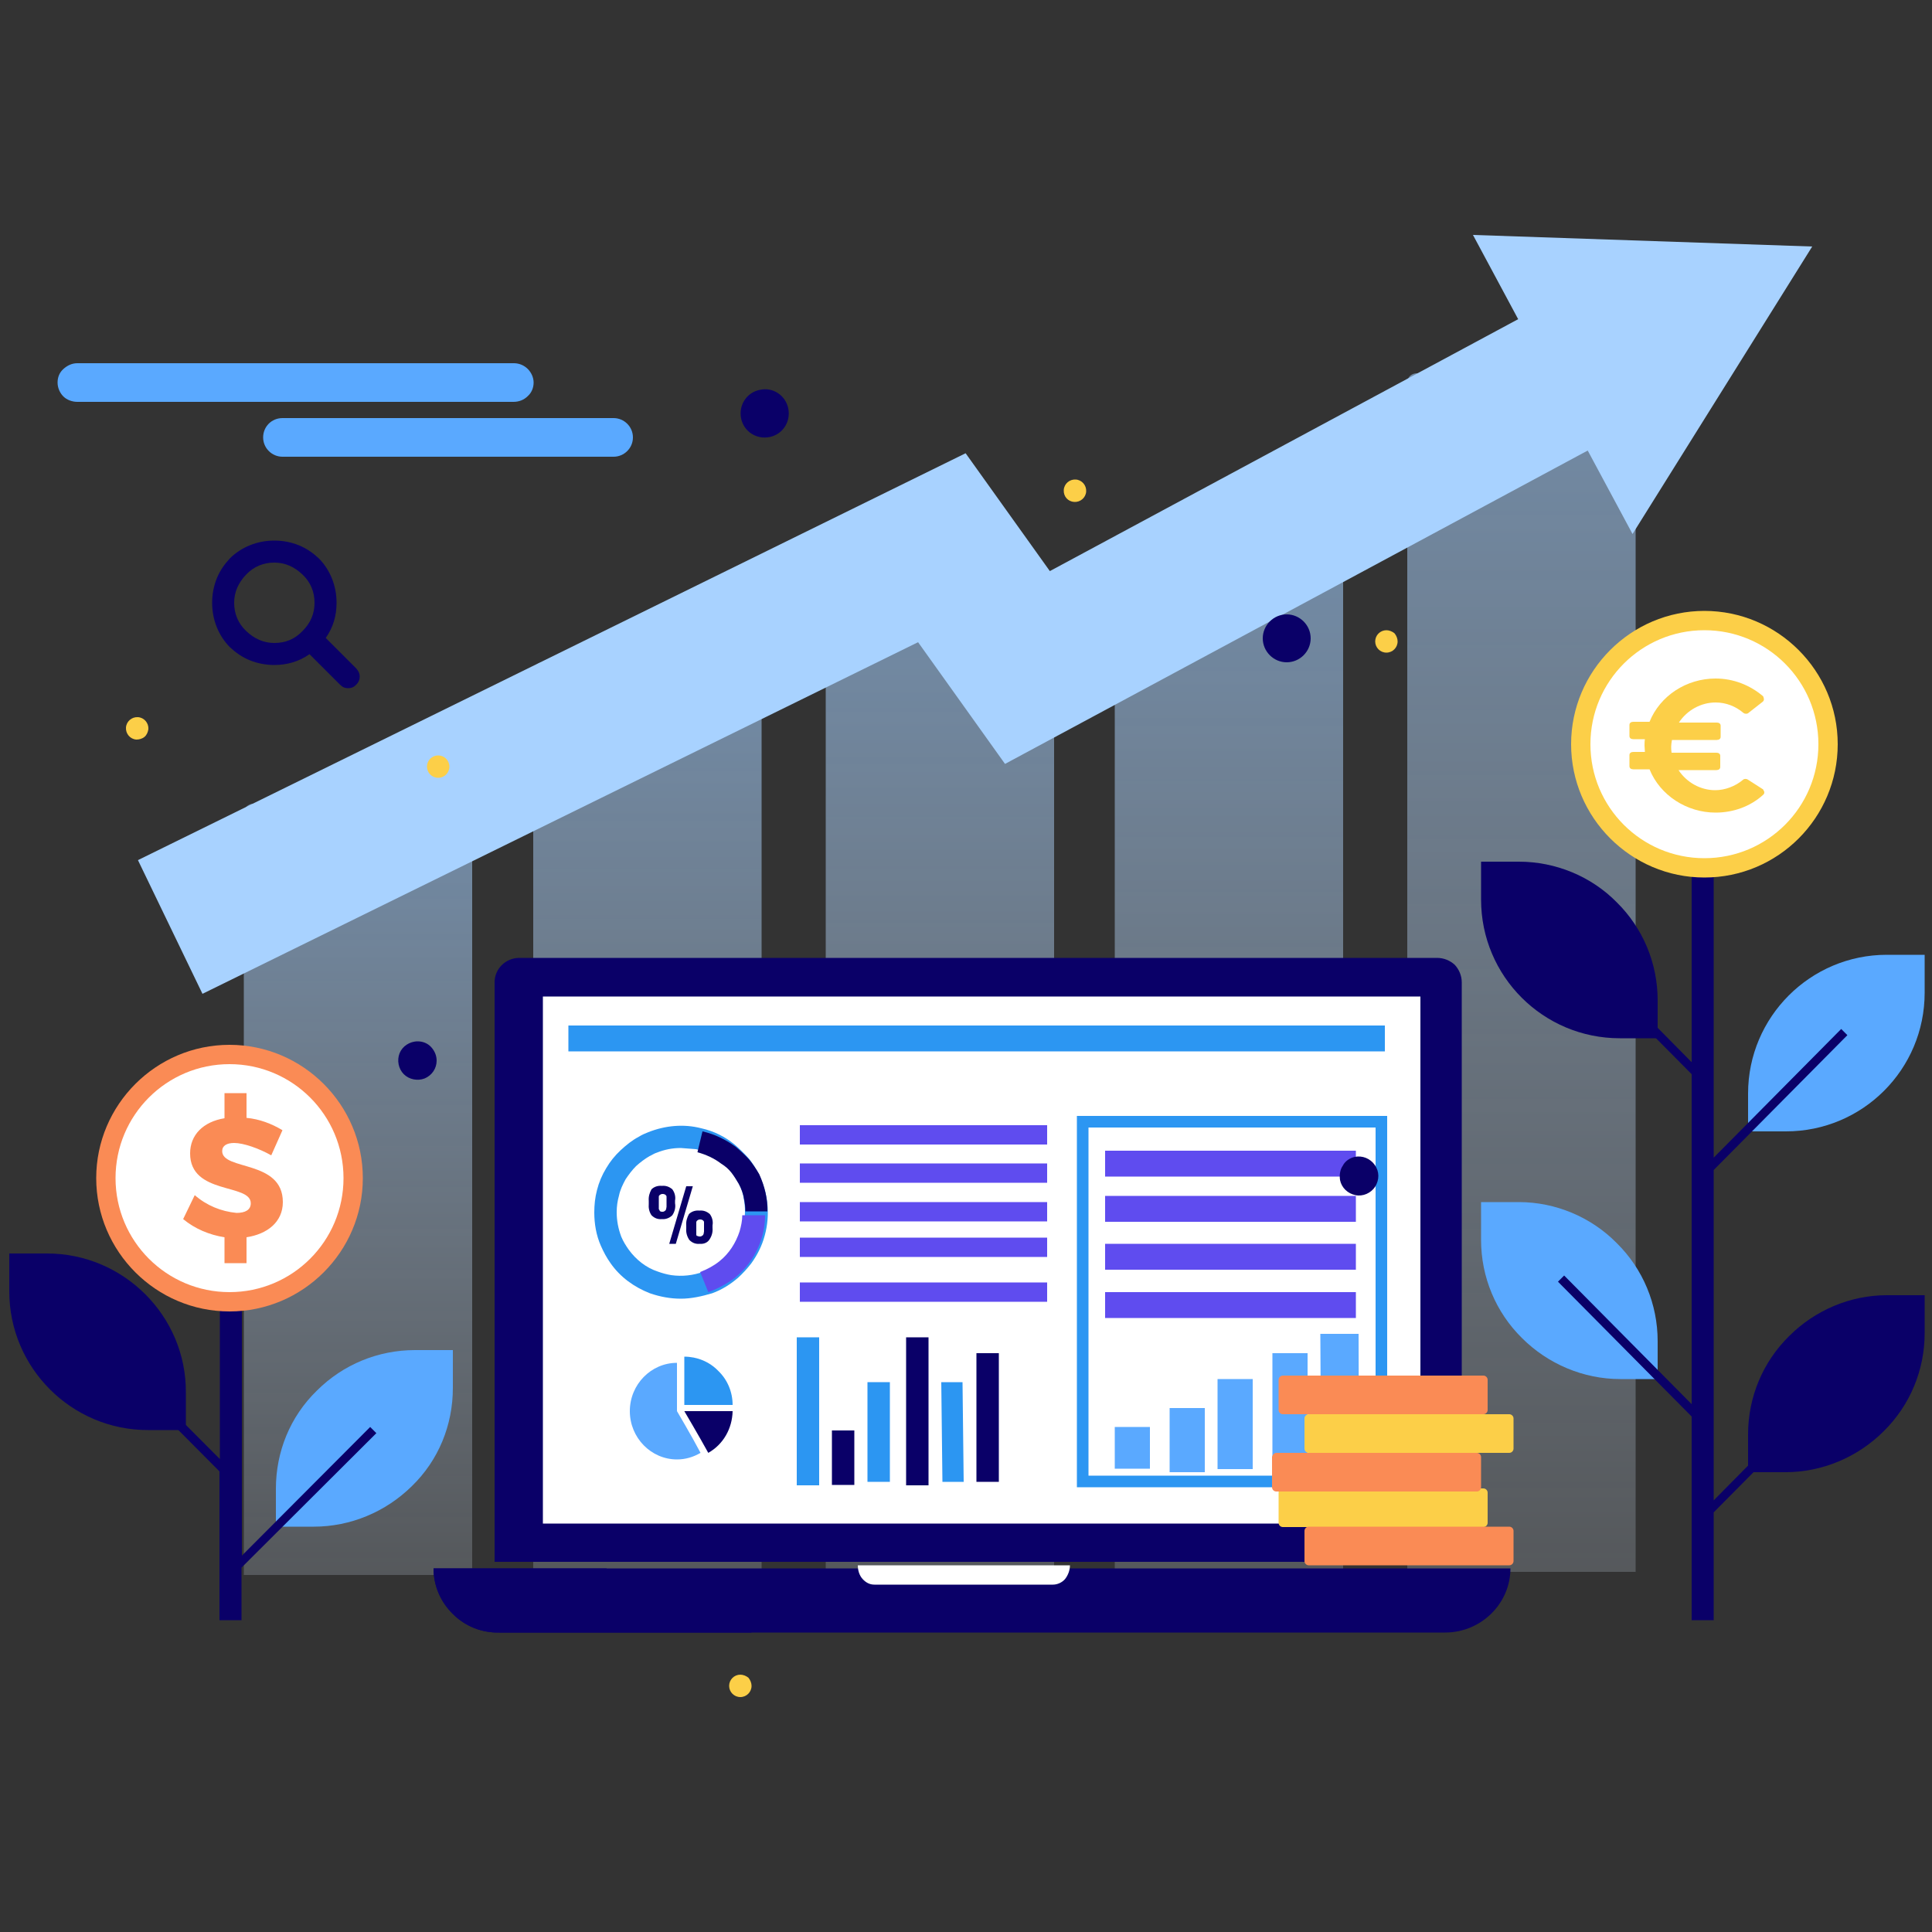 <?xml version="1.0" encoding="utf-8"?>
<!-- Generator: Adobe Illustrator 23.0.2, SVG Export Plug-In . SVG Version: 6.00 Build 0)  -->
<svg version="1.1" id="Layer_1" xmlns="http://www.w3.org/2000/svg" xmlns:xlink="http://www.w3.org/1999/xlink" x="0px" y="0px"
	 viewBox="0 0 500 500" style="enable-background:new 0 0 500 500;" xml:space="preserve">
<rect x="0" y="0" width="500" height="500" fill="#333333" stroke="none"/>
<style type="text/css">
	.st0{fill:none;}
	.st1{fill:url(#Path_1_);}
	.st2{fill:url(#SVGID_1_);}
	.st3{fill:url(#SVGID_2_);}
	.st4{fill:url(#SVGID_3_);}
	.st5{fill:url(#SVGID_4_);}
	.st6{fill:#A8D2FF;}
	.st7{fill:#0A0068;}
	.st8{fill:#FFFFFF;}
	.st9{fill:#2C96F2;}
	.st10{fill:#5F4CEF;}
	.st11{fill:#5AA9FF;}
	.st12{fill:#FFFFFF;stroke:#2C96F2;stroke-width:3;}
	.st13{fill:#FCCF48;}
	.st14{fill:#FA8B55;}
</style>
<rect y="0" class="st0" width="500" height="500"/>
<linearGradient id="Path_1_" gradientUnits="userSpaceOnUse" x1="-60.85" y1="22.939" x2="-60.85" y2="25.222" gradientTransform="matrix(71 0 0 240 4413 -5536.5)">
	<stop  offset="0" style="stop-color:#5AA9FF"/>
	<stop  offset="1" style="stop-color:#FFFFFF;stop-opacity:0"/>
</linearGradient>
<path id="Path" class="st1" d="M65.6,208h54.1c1.3,0,2.5,1.1,2.5,2.5v197.1H63.1V210.5C63.1,209.1,64.2,208,65.6,208z"/>
<linearGradient id="SVGID_1_" gradientUnits="userSpaceOnUse" x1="-61.063" y1="22.742" x2="-61.063" y2="25.026" gradientTransform="matrix(71 0 0 284 4503 -6570.5)">
	<stop  offset="0" style="stop-color:#5AA9FF"/>
	<stop  offset="1" style="stop-color:#FFFFFF;stop-opacity:0"/>
</linearGradient>
<path class="st2" d="M140.5,171.4h54.1c1.3,0,2.5,1.1,2.5,2.5v233.7H138V173.9C138,172.5,139.1,171.4,140.5,171.4z"/>
<linearGradient id="SVGID_2_" gradientUnits="userSpaceOnUse" x1="-61.279" y1="22.665" x2="-61.279" y2="24.949" gradientTransform="matrix(71 0 0 306 4594 -7087.5)">
	<stop  offset="0" style="stop-color:#5AA9FF"/>
	<stop  offset="1" style="stop-color:#FFFFFF;stop-opacity:0"/>
</linearGradient>
<path class="st3" d="M216.2,153.1h54.1c1.3,0,2.5,1.1,2.5,2.5v252h-59.1v-252C213.7,154.2,214.7,153.1,216.2,153.1z"/>
<linearGradient id="SVGID_3_" gradientUnits="userSpaceOnUse" x1="-61.492" y1="22.628" x2="-61.492" y2="24.912" gradientTransform="matrix(71 0 0 318 4684 -7370.5)">
	<stop  offset="0" style="stop-color:#5AA9FF"/>
	<stop  offset="1" style="stop-color:#FFFFFF;stop-opacity:0"/>
</linearGradient>
<path class="st4" d="M291,142.3h54.1c1.3,0,2.5,1.1,2.5,2.5v262h-59.1v-262C288.5,143.4,289.6,142.3,291,142.3z"/>
<linearGradient id="SVGID_4_" gradientUnits="userSpaceOnUse" x1="-61.708" y1="22.487" x2="-61.708" y2="24.771" gradientTransform="matrix(71 0 0 373 4775 -8663)">
	<stop  offset="0" style="stop-color:#5AA9FF"/>
	<stop  offset="1" style="stop-color:#FFFFFF;stop-opacity:0"/>
</linearGradient>
<path class="st5" d="M366.7,96.6h54.1c1.3,0,2.5,1.1,2.5,2.5v307.7h-59.1V99C364.2,97.6,365.3,96.6,366.7,96.6z"/>
<path id="Combined-Shape" class="st6" d="M392.9,82.6l-11.7-21.8l87.8,3l-46.5,74.4l-11.6-21.6l-150.8,81.1l-22.5-31.5l-185.2,91
	l-16.7-34.6l214.2-105.3l21.8,30.5L392.9,82.6z"/>
<path class="st7" d="M78.3,163.3c2.1-2.1,3.1-4.5,3.1-7.3c0-2.8-1-5.3-3.1-7.3c-2.1-2-4.5-3.1-7.3-3.1c-2.8,0-5.3,1-7.3,3.1
	s-3.1,4.5-3.1,7.3c0,2.8,1,5.3,3.1,7.3c2.1,2,4.5,3.1,7.3,3.1C73.9,166.4,76.3,165.4,78.3,163.3z M93.1,175.1c0,0.8-0.3,1.5-0.9,2.1
	s-1.2,0.9-2.1,0.9s-1.5-0.3-2.1-0.9l-7.9-7.9c-2.7,1.9-5.8,2.8-9.1,2.8c-2.2,0-4.3-0.4-6.3-1.2c-2-0.8-3.7-2-5.2-3.4
	c-1.4-1.4-2.6-3.2-3.4-5.2c-0.8-2-1.2-4.1-1.2-6.3s0.4-4.3,1.2-6.3s2-3.7,3.4-5.2c1.4-1.4,3.2-2.6,5.2-3.4c2-0.8,4.1-1.2,6.3-1.2
	c2.2,0,4.3,0.4,6.3,1.2s3.7,2,5.2,3.4c1.4,1.4,2.6,3.2,3.4,5.2s1.2,4.1,1.2,6.3c0,3.4-0.9,6.4-2.8,9.1l7.9,7.9
	C92.8,173.7,93.1,174.3,93.1,175.1z"/>
<path class="st7" d="M371.9,247.9H134.4c-3.5,0-6.4,2.8-6.4,6.3v150h250.3v-150c0-1.7-0.7-3.3-1.8-4.5
	C375.3,248.6,373.7,247.9,371.9,247.9z"/>
<rect id="Rectangle" x="140.5" y="257.9" class="st8" width="227.1" height="136.4"/>
<path class="st7" d="M112.2,405.9c0,4.4,1.7,8.6,5,11.8c3.2,3.2,7.5,4.9,12,4.8H374c9.3,0,16.9-7.5,16.9-16.6H112.2z"/>
<path class="st8" d="M272.5,410.1h-46.2c-1.2,0-2.2-0.5-3.1-1.5c-0.8-0.9-1.2-2.2-1.2-3.5h54.9c0,1.3-0.5,2.6-1.3,3.6
	C274.8,409.6,273.6,410.1,272.5,410.1L272.5,410.1z"/>
<path class="st7" d="M112.2,405.9c0,4.4,1.8,8.6,5,11.8c3.2,3.2,7.5,4.9,12.1,4.8h65.3c-13.2-4.1-25.9-9.6-37.7-16.6H112.2z"/>
<path id="Shape" class="st9" d="M176.2,336.1c-2.7,0-5.4-0.5-8-1.4c-4.1-1.6-7.7-4.2-10.2-7.8c-1-1.4-1.8-2.9-2.5-4.5
	c-1.2-2.7-1.7-5.7-1.7-8.6c0-2,0.2-3.9,0.7-5.8c0.5-2,1.3-3.9,2.4-5.7c1-1.7,2.2-3.2,3.7-4.6s3-2.6,4.7-3.5c0.8-0.5,1.7-0.9,2.5-1.2
	c4.3-1.7,9.1-2.2,13.7-1c3.2,0.7,6.2,2.2,8.6,4.2c1.2,1,2.4,2.2,3.5,3.4c1.1,1.2,1.9,2.7,2.7,4.1c2.5,5,3.1,10.7,1.6,16.1
	c-0.7,2.6-1.9,5-3.5,7.2c-1,1.3-2.2,2.6-3.4,3.7c-2,1.7-4.2,3.1-6.7,4C181.6,335.5,178.9,336.1,176.2,336.1L176.2,336.1z
	 M176.2,297.1c-2.2,0-4.2,0.4-6.2,1.2c-0.7,0.2-1.2,0.6-1.9,0.9c-1.2,0.7-2.4,1.6-3.5,2.6c-1,1-1.9,2.2-2.7,3.4
	c-0.7,1.3-1.4,2.7-1.7,4.2c-0.4,1.4-0.6,2.8-0.6,4.3c0,2.2,0.4,4.3,1.2,6.4c0.5,1.2,1.2,2.3,1.9,3.3c1.9,2.6,4.5,4.7,7.6,5.7
	c1.1,0.4,2.2,0.7,3.4,0.9c2.8,0.4,5.7,0.1,8.4-0.9c1.8-0.7,3.5-1.7,5-3c2.5-2.2,4.2-4.9,5.1-8.1c0.4-1.5,0.6-3,0.6-4.5
	c0-1.1-0.1-2.1-0.3-3.2c-0.2-1.5-0.7-2.9-1.4-4.2c-0.6-1.1-1.2-2.1-2-3.1c-0.7-0.9-1.7-1.7-2.6-2.5c-1.9-1.5-4.1-2.6-6.4-3.1
	C178.8,297.3,177.5,297.2,176.2,297.1L176.2,297.1z"/>
<path class="st7" d="M198.6,313.5h-5.7c0-1-0.1-2-0.3-3c-0.2-1.4-0.7-2.8-1.4-4.1c-0.6-1-1.2-2-1.9-2.9c-0.7-0.9-1.6-1.7-2.6-2.3
	c-1.8-1.4-4-2.4-6.2-3l1.3-5.4c3.1,0.7,6,2.1,8.6,4c1.2,1,2.4,2.1,3.4,3.2c1,1.2,1.9,2.5,2.7,3.9C197.9,307,198.7,310.3,198.6,313.5
	L198.6,313.5z"/>
<path class="st10" d="M183.3,334.4l-2.1-5.2c1.8-0.7,3.5-1.6,5-2.8c2.5-2,4.2-4.7,5.2-7.7c0.4-1.4,0.7-2.8,0.7-4.2h5.9
	c0,4.5-1.5,8.9-4.3,12.6c-1,1.3-2.2,2.5-3.5,3.6C188,332.3,185.8,333.5,183.3,334.4z"/>
<path class="st7" d="M174,314.5c-0.7,0.7-1.7,1.1-2.7,1c-1,0.1-1.9-0.2-2.7-1c-0.6-0.9-0.8-1.9-0.7-3v-0.7c-0.1-1.1,0.2-2.1,0.7-3
	c0.7-0.7,1.7-1,2.7-0.9c1-0.1,1.9,0.2,2.7,0.9c0.6,0.8,0.9,1.9,0.7,2.9v0.7C174.9,312.5,174.6,313.6,174,314.5z M170.9,313.5
	c0.2,0.1,0.3,0.1,0.5,0.1c0.2,0,0.3,0,0.5-0.1c0.1-0.1,0.2-0.2,0.3-0.2c0.1-0.2,0.2-0.3,0.2-0.4c0-0.2,0.1-0.4,0.1-0.6s0-0.4,0-0.7
	V311c0-0.3,0-0.6,0-0.7c0-0.2,0-0.3,0-0.6c0-0.2-0.1-0.3-0.2-0.4c-0.1-0.1-0.2-0.2-0.3-0.2c-0.2-0.1-0.3-0.1-0.5-0.1s-0.3,0-0.5,0.1
	c-0.1,0.1-0.2,0.1-0.3,0.2c-0.1,0.1-0.2,0.2-0.2,0.4s0,0.3,0,0.6c0,0.2,0,0.4,0,0.7v0.5c0,0.3,0,0.6,0,0.7c0,0.2,0,0.4,0,0.6
	s0.1,0.3,0.2,0.4C170.7,313.3,170.7,313.4,170.9,313.5L170.9,313.5z M173.2,321.9l4.4-14.9h1.7l-4.4,14.9H173.2z M181.1,321.9
	c-1,0.1-1.9-0.2-2.7-1c-0.6-0.9-0.9-1.9-0.8-3v-0.7c-0.1-1.1,0.2-2.1,0.7-3c0.7-0.7,1.7-1,2.7-0.9c1-0.1,1.9,0.2,2.7,0.9
	c0.6,0.8,0.9,1.9,0.7,2.9v0.7c0.1,1.1-0.2,2.1-0.8,3C183.1,321.6,182.1,322,181.1,321.9L181.1,321.9z M180.6,319.9
	c0.2,0.1,0.3,0.1,0.5,0.1c0.2,0,0.3,0,0.5-0.1c0.1-0.1,0.2-0.2,0.3-0.2c0.1-0.2,0.2-0.3,0.2-0.4c0-0.2,0.1-0.4,0.1-0.6s0-0.4,0-0.7
	v-0.4c0-0.3,0-0.6,0-0.7c0-0.2,0-0.3,0-0.6c0-0.2-0.1-0.3-0.2-0.4c-0.1-0.1-0.2-0.2-0.3-0.2c-0.2-0.1-0.3-0.1-0.5-0.1
	c-0.2,0-0.3,0-0.5,0.1c-0.1,0.1-0.2,0.1-0.3,0.2c-0.1,0.2-0.2,0.2-0.2,0.4s0,0.3,0,0.6c0,0.2,0,0.4,0,0.7v0.6c0,0.3,0,0.6,0,0.7
	c0,0.2,0,0.4,0,0.6s0.1,0.3,0.2,0.4C180.5,319.8,180.6,319.9,180.6,319.9L180.6,319.9z"/>
<rect x="207" y="291.2" class="st10" width="64" height="5"/>
<rect x="207" y="301.1" class="st10" width="64" height="5"/>
<rect x="207" y="311.1" class="st10" width="64" height="5"/>
<rect x="207" y="320.3" class="st10" width="64" height="5"/>
<rect x="207" y="331.9" class="st10" width="64" height="5"/>
<rect x="154.6" y="346.1" class="st8" width="44.1" height="38.3"/>
<rect x="206.2" y="346.1" class="st9" width="5.8" height="38.3"/>
<rect x="215.3" y="370.2" class="st7" width="5.8" height="14.1"/>
<rect x="224.5" y="357.7" class="st9" width="5.8" height="25.8"/>
<rect x="234.5" y="346.1" class="st7" width="5.8" height="38.3"/>
<polygon class="st9" points="249.4,383.5 243.9,383.5 243.6,357.7 249.1,357.7 "/>
<rect x="252.7" y="350.2" class="st7" width="5.8" height="33.3"/>
<rect x="262.7" y="361" class="st8" width="5.8" height="22.5"/>
<rect x="147.1" y="265.4" class="st9" width="211.3" height="6.7"/>
<path class="st9" d="M177.1,351.1v12.5h12.5c0-3.3-1.3-6.5-3.7-8.8C183.6,352.4,180.4,351.1,177.1,351.1z"/>
<path class="st11" d="M175.2,352.7c-6.7,0-12.2,5.6-12.2,12.5s5.5,12.5,12.2,12.5c2.2,0,4.2-0.6,6.1-1.7c-2.2-4.2-6.1-10.8-6.1-10.8
	V352.7z"/>
<path class="st7" d="M177.1,365.2c0,0,3.9,6.6,6.2,10.8c3.9-2.2,6.2-6.3,6.3-10.8H177.1z"/>
<rect x="280.2" y="290.3" class="st12" width="77.3" height="93.1"/>
<rect x="286" y="297.8" class="st10" width="64.9" height="6.7"/>
<path class="st7" d="M113,274.5c0,2-1.2,3.8-3.1,4.6c-1.8,0.7-4,0.3-5.4-1.1s-1.8-3.6-1.1-5.4c0.7-1.8,2.6-3.1,4.7-3.1
	c1.3,0,2.6,0.5,3.5,1.5C112.5,272,113,273.2,113,274.5z M333,171.4c-3.4,0-6.2-2.8-6.2-6.2c0-3.4,2.8-6.2,6.2-6.2
	c3.4,0,6.2,2.8,6.2,6.2S336.4,171.4,333,171.4z"/>
<path class="st7" d="M350.6,299.4c2-0.4,4,0.4,5.2,2.1c1.2,1.7,1.2,3.8,0.1,5.6c-1.1,1.7-3.2,2.6-5.1,2.2c-2-0.4-3.6-1.9-4-3.9
	c-0.2-1.3,0-2.7,0.7-3.7C348.1,300.5,349.3,299.7,350.6,299.4z M204,105.7c0.7,3.4-1.4,6.7-4.8,7.4s-6.7-1.4-7.4-4.8
	s1.4-6.7,4.8-7.4C200,100.1,203.3,102.3,204,105.7z"/>
<path class="st13" d="M113.4,201.3c-1.6,0-2.9-1.3-2.9-2.9s1.3-2.9,2.9-2.9s2.9,1.3,2.9,2.9S115,201.3,113.4,201.3z M361.7,166
	c0,1.6-1.3,2.9-2.9,2.9c-1.6,0-2.9-1.3-2.9-2.9c0-1.6,1.3-2.9,2.9-2.9c0.7,0,1.5,0.3,2.1,0.8C361.4,164.5,361.7,165.3,361.7,166z
	 M194.5,436.3c0,1.6-1.3,2.9-2.9,2.9c-1.6,0-2.9-1.3-2.9-2.9c0-1.6,1.3-2.9,2.9-2.9c0.7,0,1.5,0.3,2.1,0.8
	C194.2,434.8,194.5,435.6,194.5,436.3z"/>
<path class="st13" d="M275.3,126.8c0.1-1.6,1.5-2.8,3.1-2.7c1.6,0.1,2.8,1.5,2.7,3.1c-0.1,1.6-1.5,2.8-3.1,2.7
	C276.4,129.8,275.2,128.5,275.3,126.8z M293.3,377c-1.6-0.1-2.8-1.5-2.7-3.1c0.1-1.6,1.5-2.8,3.1-2.7c1.6,0.1,2.8,1.5,2.7,3.1
	c-0.1,0.7-0.4,1.5-1,2C294.8,376.8,294,377,293.3,377z M35.3,191.4c-1.6-0.1-2.8-1.5-2.7-3.1c0.1-1.6,1.5-2.8,3.1-2.7
	c1.6,0.1,2.8,1.5,2.7,3.1c-0.1,0.7-0.4,1.5-1,2C36.8,191.2,36,191.4,35.3,191.4z"/>
<path class="st11" d="M132.9,104H20c-1.3,0-2.7-0.5-3.6-1.4c-0.9-0.9-1.5-2.2-1.5-3.6s0.5-2.6,1.5-3.5s2.2-1.5,3.6-1.5h113
	c1.3,0,2.6,0.5,3.6,1.5c0.9,0.9,1.5,2.2,1.5,3.5c0,1.3-0.5,2.6-1.5,3.5C135.6,103.5,134.3,104,132.9,104z M158.8,118.2H73.1
	c-2.7,0-5-2.2-5-5s2.2-5,5-5h85.7c2.7,0,5,2.2,5,5S161.5,118.2,158.8,118.2z"/>
<rect x="286" y="309.5" class="st10" width="64.9" height="6.7"/>
<rect x="286" y="321.9" class="st10" width="64.9" height="6.7"/>
<rect x="286" y="334.4" class="st10" width="64.9" height="6.7"/>
<rect x="288.5" y="369.3" class="st11" width="9.1" height="10.8"/>
<rect x="302.7" y="364.4" class="st11" width="9.1" height="16.6"/>
<rect x="315.1" y="356.9" class="st11" width="9.1" height="23.3"/>
<rect x="329.3" y="350.2" class="st11" width="9.1" height="29.1"/>
<polygon class="st11" points="351.7,380.2 341.9,380.2 341.7,345.2 351.6,345.2 "/>
<path class="st13" d="M332,385.2h51.9c0.6,0,1.1,0.5,1.1,1.1v7.8c0,0.6-0.5,1.1-1.1,1.1H332c-0.6,0-1.1-0.5-1.1-1.1v-7.8
	C330.9,385.6,331.4,385.2,332,385.2z"/>
<path class="st14" d="M338.7,395.1h51.9c0.6,0,1.1,0.5,1.1,1.1v7.8c0,0.6-0.5,1.1-1.1,1.1h-51.9c-0.6,0-1.1-0.5-1.1-1.1v-7.8
	C337.6,395.6,338.1,395.1,338.7,395.1z"/>
<path class="st14" d="M332,356h51.9c0.6,0,1.1,0.5,1.1,1.1v7.8c0,0.6-0.5,1.1-1.1,1.1H332c-0.6,0-1.1-0.5-1.1-1.1v-7.8
	C330.9,356.5,331.4,356,332,356z"/>
<path class="st13" d="M338.7,366h51.9c0.6,0,1.1,0.5,1.1,1.1v7.8c0,0.6-0.5,1.1-1.1,1.1h-51.9c-0.6,0-1.1-0.5-1.1-1.1v-7.8
	C337.6,366.5,338.1,366,338.7,366z"/>
<path class="st14" d="M330.3,376h51.9c0.6,0,1.1,0.5,1.1,1.1v7.8c0,0.6-0.5,1.1-1.1,1.1h-51.9c-0.6,0-1.1-0.5-1.1-1.1v-7.8
	C329.3,376.5,329.8,376,330.3,376z"/>
<path class="st0" d="M60.5,281.2c-4.6,0-9.1,1.1-13.1,3.2c14.1-6.6,30.9-0.8,37.8,12.8c6.9,13.6,1.3,30.3-12.5,37.3
	c12.1-5.6,18.5-18.6,15.6-31.4C85.3,290.3,73.8,281.2,60.5,281.2L60.5,281.2z"/>
<path class="st7" d="M12.2,324.4H2.4v9.8c0,19.8,16.1,35.9,35.9,35.9h9.8v-9.8C48.2,340.6,32,324.4,12.2,324.4z"/>
<path class="st11" d="M107.4,349.4h9.8v9.8c0,9.6-3.7,18.7-10.6,25.4c-6.8,6.7-15.9,10.5-25.4,10.5h-9.8v-9.8
	c0-9.6,3.7-18.7,10.6-25.4C88.8,353.1,97.9,349.4,107.4,349.4L107.4,349.4z"/>
<path class="st7" d="M62.5,405.7v13.6h-5.7v-38.5l-34.4-34.6l1.6-1.6l32.9,33v-92.2h5.7v117.2l33.2-33.3l1.6,1.6L62.5,405.7z"/>
<g id="Oval">
	<circle class="st8" cx="59.4" cy="304.9" r="32"/>
	<path class="st14" d="M59.4,339.4c-19,0-34.5-15.5-34.5-34.5s15.5-34.5,34.5-34.5s34.5,15.5,34.5,34.5S78.4,339.4,59.4,339.4z
		 M59.4,275.4c-16.3,0-29.5,13.2-29.5,29.5s13.2,29.5,29.5,29.5s29.5-13.2,29.5-29.5S75.7,275.4,59.4,275.4z"/>
</g>
<path class="st14" d="M63.8,320.2v6.7h-5.7v-6.7c-3.9-0.6-7.7-2.2-10.7-4.7l3-6.2c3.1,2.7,6.8,4.2,10.8,4.6c2.3,0,3.7-0.8,3.7-2.5
	c0-5.2-15.7-2.1-15.7-12.9c0-4.8,3.4-8.2,8.9-9.1v-6.5h5.7v6.4c3.3,0.3,6.5,1.5,9.3,3.2l-2.9,6.5c-3.2-1.8-7.2-3.2-9.6-3.2
	c-1.9,0-3.1,0.7-3.1,2.1c0,5.1,15.7,2.2,15.7,13.2C73.2,316.3,69.1,319.4,63.8,320.2z"/>
<path class="st7" d="M393.1,223h-9.8v9.8c0,19.9,16.1,35.9,35.9,35.9h9.8v-9.8c0-9.6-3.8-18.7-10.6-25.4
	C411.8,226.8,402.6,223,393.1,223z"/>
<path class="st11" d="M393.1,311.1h-9.8v9.8c0,9.6,3.8,18.7,10.6,25.4c6.7,6.7,15.9,10.6,25.4,10.6h9.7v-9.8
	c0-9.6-3.8-18.7-10.6-25.4C411.8,315,402.6,311.1,393.1,311.1z"/>
<path class="st11" d="M488.3,247.1h9.8v9.8c0,19.9-16.1,35.9-35.9,35.9h-9.8V283C452.4,263.2,468.5,247.1,488.3,247.1z"/>
<path class="st7" d="M488.3,335.2h9.8v9.8c0,9.6-3.8,18.7-10.6,25.4c-6.7,6.7-15.9,10.6-25.4,10.6h-9.7v-9.8
	c0-9.6,3.8-18.7,10.6-25.4C469.7,339.1,478.8,335.2,488.3,335.2z"/>
<path class="st7" d="M443.5,391.4v27.9h-5.7v-52.7l-34.6-34.9l1.6-1.6l33,33.3v-85.4l-34.6-34.9l1.6-1.6l33,33.4v-65h5.7v89.7
	l33-33.3l1.6,1.6l-34.6,34.9v85.5l33-33.4l1.6,1.6L443.5,391.4z"/>
<g>
	<circle class="st8" cx="441.1" cy="192.6" r="32"/>
	<path class="st13" d="M441.1,227.1c-19,0-34.5-15.5-34.5-34.5s15.5-34.5,34.5-34.5c19,0,34.5,15.5,34.5,34.5
		S460.2,227.1,441.1,227.1z M441.1,163.1c-16.3,0-29.5,13.2-29.5,29.5s13.2,29.5,29.5,29.5s29.5-13.2,29.5-29.5
		S457.4,163.1,441.1,163.1z"/>
</g>
<path class="st13" d="M452.4,201.8L452.4,201.8c-0.4-0.3-1-0.3-1.3,0c-2,1.7-4.7,2.7-7.2,2.7c-3.8,0-7.4-2-9.5-5.2h9.8
	c0.6,0,1-0.3,1-0.8v-2.9c0-0.5-0.4-0.8-1-0.8h-11.6c-0.1-0.6-0.1-1.1-0.1-1.6s0.1-1.1,0.2-1.7h11.6c0.6,0,1-0.3,1-0.8v-2.9
	c0-0.5-0.4-0.8-1-0.8h-9.8c2.1-3.2,5.7-5.2,9.5-5.2c2.7,0,5.2,1,7.2,2.7c0.4,0.3,1,0.3,1.3,0l3.7-2.9c0.2-0.2,0.3-0.3,0.3-0.7
	c0-0.2-0.1-0.4-0.2-0.7c-3.4-2.9-7.7-4.6-12.3-4.6c-7.6,0-14.4,4.5-17.1,11.2h-4.2c-0.6,0-1,0.3-1,0.8v2.9c0,0.5,0.4,0.8,1,0.8h3
	c-0.1,0.6-0.1,1.2-0.1,1.7s0.1,1.1,0.1,1.6h-3c-0.6,0-1,0.3-1,0.8v2.9c0,0.5,0.4,0.8,1,0.8h4.2c2.7,6.7,9.6,11.2,17.1,11.2
	c4.6,0,9-1.6,12.3-4.6c0.2-0.2,0.3-0.3,0.3-0.7c0-0.2-0.2-0.4-0.3-0.7L452.4,201.8z"/>
</svg>
